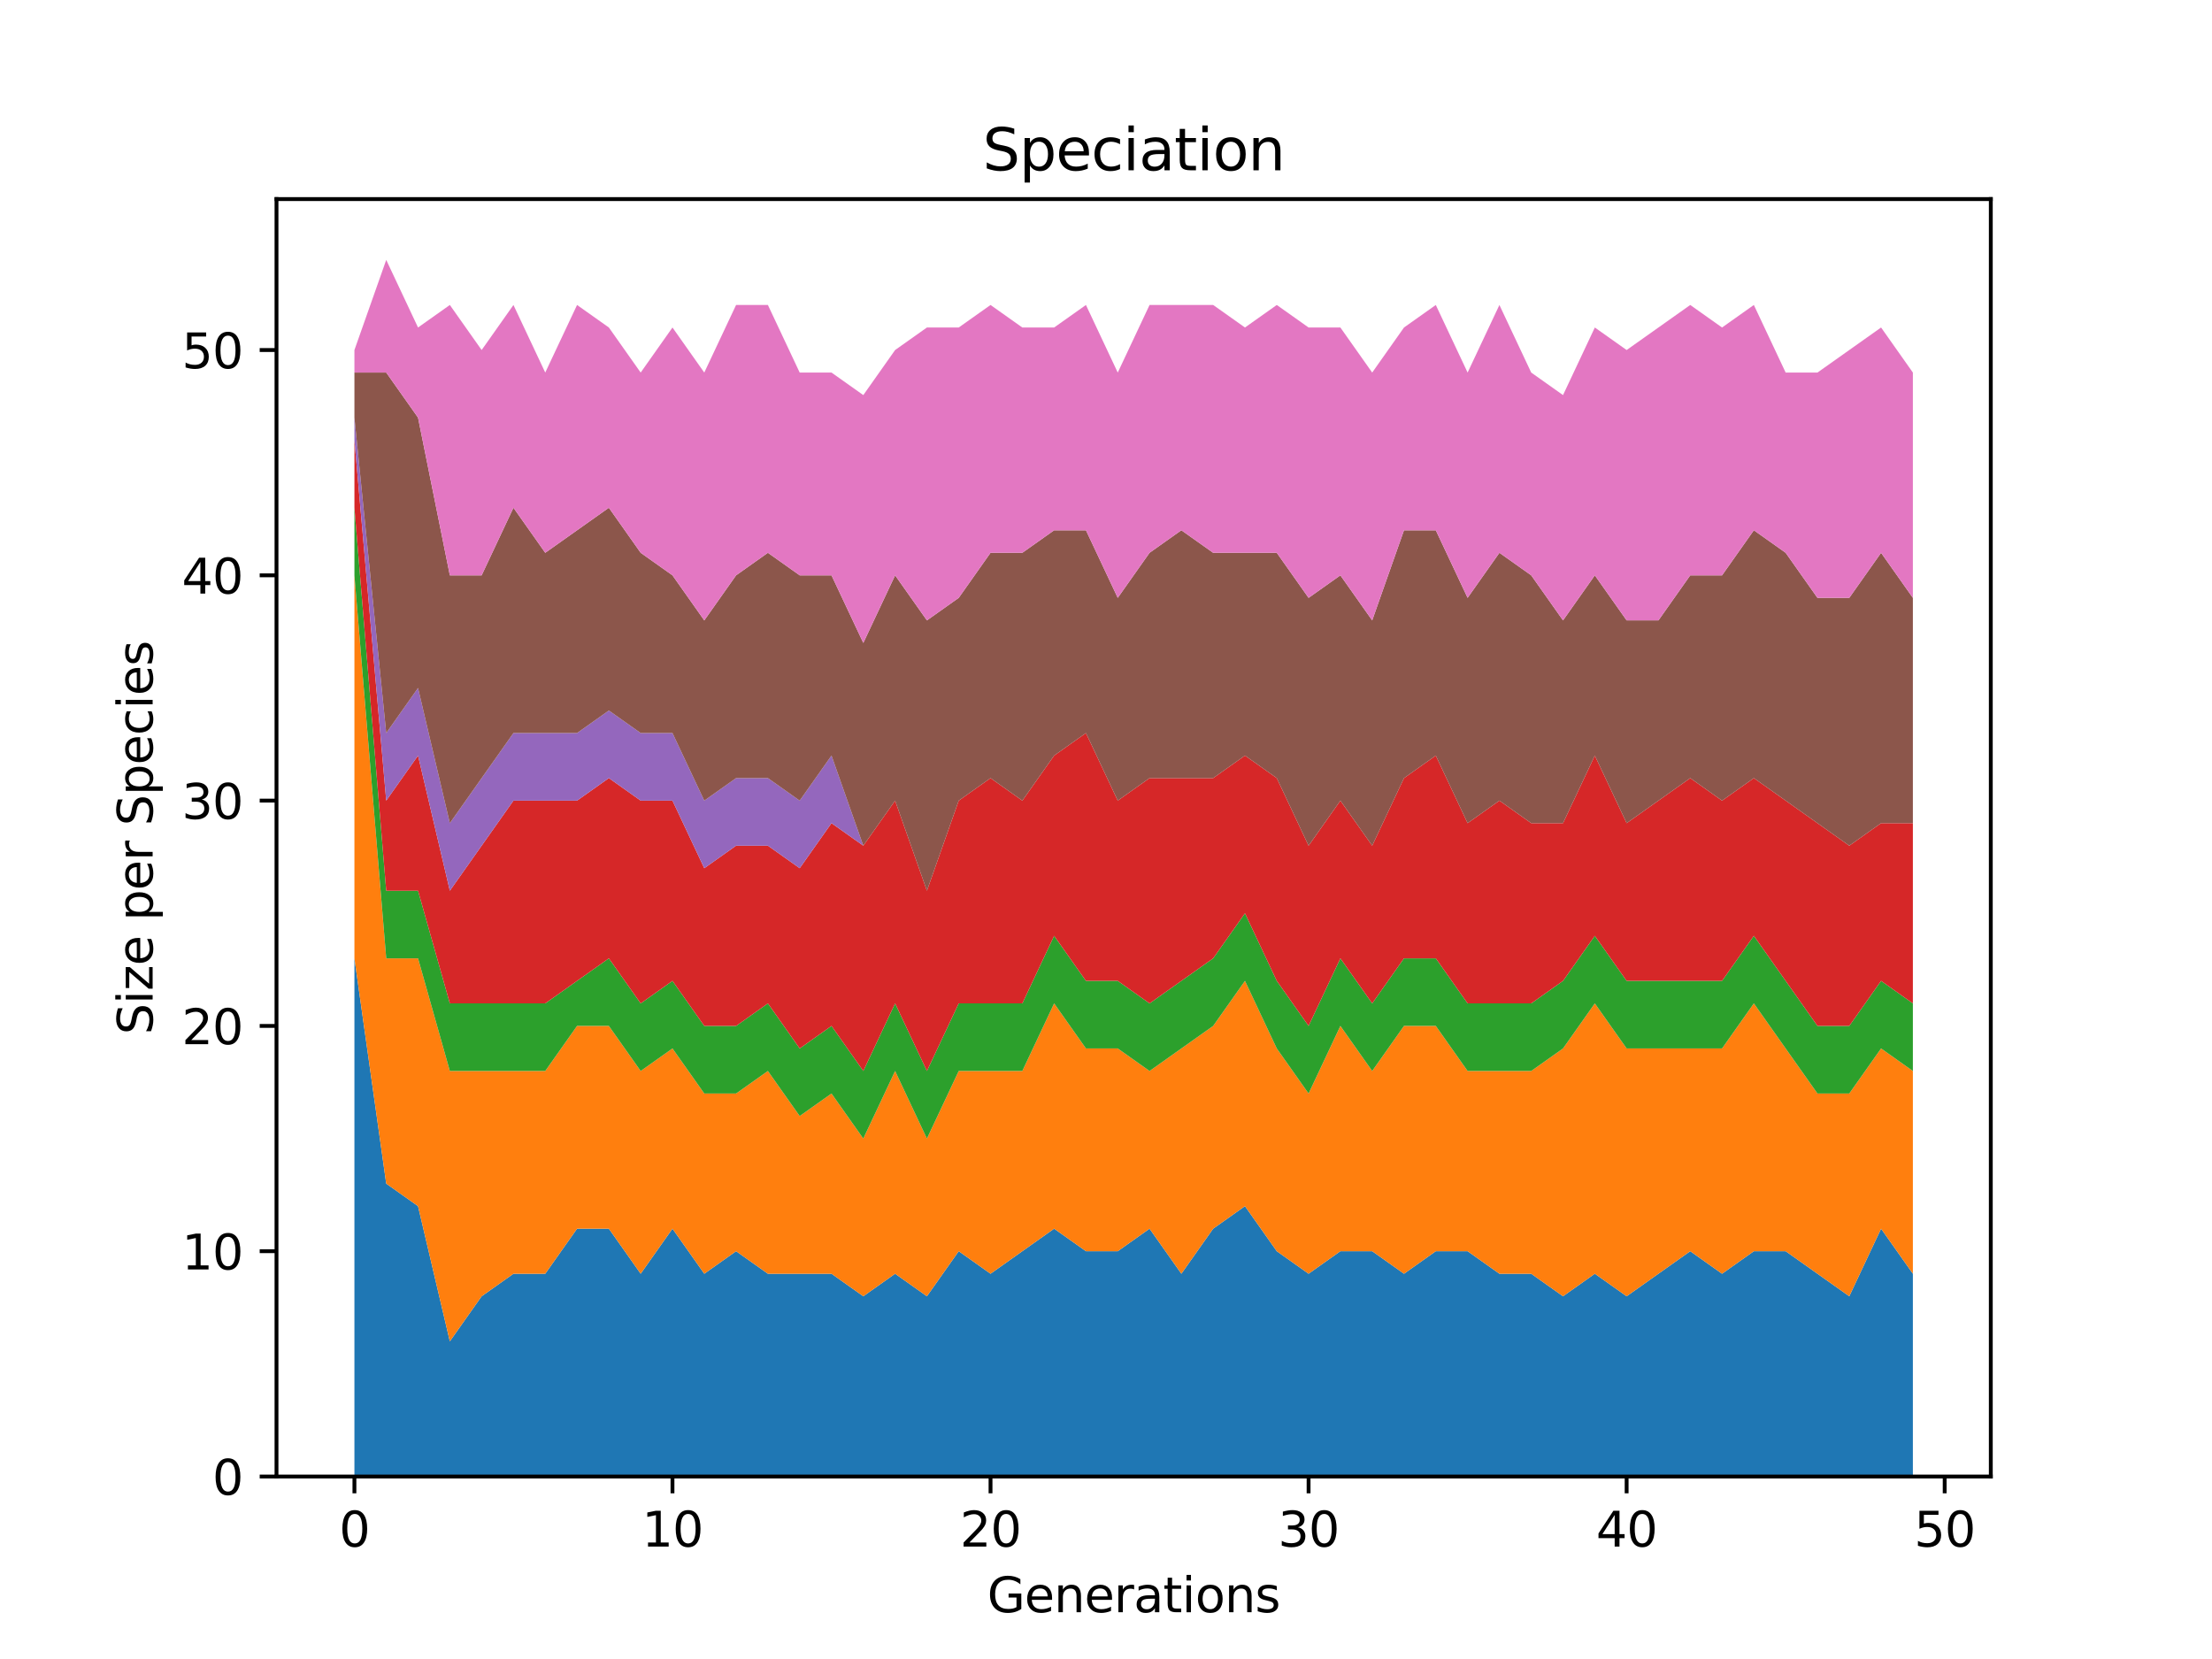 <?xml version="1.0" encoding="utf-8" standalone="no"?>
<!DOCTYPE svg PUBLIC "-//W3C//DTD SVG 1.1//EN"
  "http://www.w3.org/Graphics/SVG/1.1/DTD/svg11.dtd">
<svg height="345.6pt" version="1.1" viewBox="0 0 460.8 345.6" width="460.8pt" xmlns="http://www.w3.org/2000/svg" xmlns:xlink="http://www.w3.org/1999/xlink">
 <defs>
  <style type="text/css">*{stroke-linecap:butt;stroke-linejoin:round;}</style>
 </defs>
 <g id="figure_1">
  <g id="patch_1">
   <path d="M 0 345.6 
L 460.8 345.6 
L 460.8 0 
L 0 0 
z
" style="fill:#ffffff;"/>
  </g>
  <g id="axes_1">
   <g id="patch_2">
    <path d="M 57.6 307.584 
L 414.72 307.584 
L 414.72 41.472 
L 57.6 41.472 
z
" style="fill:#ffffff;"/>
   </g>
   <g id="PolyCollection_1">
    <path clip-path="url(#p311fd3008f)" d="M 73.833 199.637 
L 73.833 307.584 
L 80.458 307.584 
L 87.084 307.584 
L 93.71 307.584 
L 100.335 307.584 
L 106.961 307.584 
L 113.586 307.584 
L 120.212 307.584 
L 126.838 307.584 
L 133.463 307.584 
L 140.089 307.584 
L 146.714 307.584 
L 153.34 307.584 
L 159.966 307.584 
L 166.591 307.584 
L 173.217 307.584 
L 179.842 307.584 
L 186.468 307.584 
L 193.094 307.584 
L 199.719 307.584 
L 206.345 307.584 
L 212.97 307.584 
L 219.596 307.584 
L 226.222 307.584 
L 232.847 307.584 
L 239.473 307.584 
L 246.098 307.584 
L 252.724 307.584 
L 259.35 307.584 
L 265.975 307.584 
L 272.601 307.584 
L 279.226 307.584 
L 285.852 307.584 
L 292.478 307.584 
L 299.103 307.584 
L 305.729 307.584 
L 312.354 307.584 
L 318.98 307.584 
L 325.606 307.584 
L 332.231 307.584 
L 338.857 307.584 
L 345.482 307.584 
L 352.108 307.584 
L 358.734 307.584 
L 365.359 307.584 
L 371.985 307.584 
L 378.61 307.584 
L 385.236 307.584 
L 391.862 307.584 
L 398.487 307.584 
L 398.487 265.344 
L 398.487 265.344 
L 391.862 255.957 
L 385.236 270.037 
L 378.61 265.344 
L 371.985 260.651 
L 365.359 260.651 
L 358.734 265.344 
L 352.108 260.651 
L 345.482 265.344 
L 338.857 270.037 
L 332.231 265.344 
L 325.606 270.037 
L 318.98 265.344 
L 312.354 265.344 
L 305.729 260.651 
L 299.103 260.651 
L 292.478 265.344 
L 285.852 260.651 
L 279.226 260.651 
L 272.601 265.344 
L 265.975 260.651 
L 259.35 251.264 
L 252.724 255.957 
L 246.098 265.344 
L 239.473 255.957 
L 232.847 260.651 
L 226.222 260.651 
L 219.596 255.957 
L 212.97 260.651 
L 206.345 265.344 
L 199.719 260.651 
L 193.094 270.037 
L 186.468 265.344 
L 179.842 270.037 
L 173.217 265.344 
L 166.591 265.344 
L 159.966 265.344 
L 153.34 260.651 
L 146.714 265.344 
L 140.089 255.957 
L 133.463 265.344 
L 126.838 255.957 
L 120.212 255.957 
L 113.586 265.344 
L 106.961 265.344 
L 100.335 270.037 
L 93.71 279.424 
L 87.084 251.264 
L 80.458 246.571 
L 73.833 199.637 
z
" style="fill:#1f77b4;"/>
   </g>
   <g id="PolyCollection_2">
    <path clip-path="url(#p311fd3008f)" d="M 73.833 119.851 
L 73.833 199.637 
L 80.458 246.571 
L 87.084 251.264 
L 93.71 279.424 
L 100.335 270.037 
L 106.961 265.344 
L 113.586 265.344 
L 120.212 255.957 
L 126.838 255.957 
L 133.463 265.344 
L 140.089 255.957 
L 146.714 265.344 
L 153.34 260.651 
L 159.966 265.344 
L 166.591 265.344 
L 173.217 265.344 
L 179.842 270.037 
L 186.468 265.344 
L 193.094 270.037 
L 199.719 260.651 
L 206.345 265.344 
L 212.97 260.651 
L 219.596 255.957 
L 226.222 260.651 
L 232.847 260.651 
L 239.473 255.957 
L 246.098 265.344 
L 252.724 255.957 
L 259.35 251.264 
L 265.975 260.651 
L 272.601 265.344 
L 279.226 260.651 
L 285.852 260.651 
L 292.478 265.344 
L 299.103 260.651 
L 305.729 260.651 
L 312.354 265.344 
L 318.98 265.344 
L 325.606 270.037 
L 332.231 265.344 
L 338.857 270.037 
L 345.482 265.344 
L 352.108 260.651 
L 358.734 265.344 
L 365.359 260.651 
L 371.985 260.651 
L 378.61 265.344 
L 385.236 270.037 
L 391.862 255.957 
L 398.487 265.344 
L 398.487 223.104 
L 398.487 223.104 
L 391.862 218.411 
L 385.236 227.797 
L 378.61 227.797 
L 371.985 218.411 
L 365.359 209.024 
L 358.734 218.411 
L 352.108 218.411 
L 345.482 218.411 
L 338.857 218.411 
L 332.231 209.024 
L 325.606 218.411 
L 318.98 223.104 
L 312.354 223.104 
L 305.729 223.104 
L 299.103 213.717 
L 292.478 213.717 
L 285.852 223.104 
L 279.226 213.717 
L 272.601 227.797 
L 265.975 218.411 
L 259.35 204.331 
L 252.724 213.717 
L 246.098 218.411 
L 239.473 223.104 
L 232.847 218.411 
L 226.222 218.411 
L 219.596 209.024 
L 212.97 223.104 
L 206.345 223.104 
L 199.719 223.104 
L 193.094 237.184 
L 186.468 223.104 
L 179.842 237.184 
L 173.217 227.797 
L 166.591 232.491 
L 159.966 223.104 
L 153.34 227.797 
L 146.714 227.797 
L 140.089 218.411 
L 133.463 223.104 
L 126.838 213.717 
L 120.212 213.717 
L 113.586 223.104 
L 106.961 223.104 
L 100.335 223.104 
L 93.71 223.104 
L 87.084 199.637 
L 80.458 199.637 
L 73.833 119.851 
z
" style="fill:#ff7f0e;"/>
   </g>
   <g id="PolyCollection_3">
    <path clip-path="url(#p311fd3008f)" d="M 73.833 105.771 
L 73.833 119.851 
L 80.458 199.637 
L 87.084 199.637 
L 93.71 223.104 
L 100.335 223.104 
L 106.961 223.104 
L 113.586 223.104 
L 120.212 213.717 
L 126.838 213.717 
L 133.463 223.104 
L 140.089 218.411 
L 146.714 227.797 
L 153.34 227.797 
L 159.966 223.104 
L 166.591 232.491 
L 173.217 227.797 
L 179.842 237.184 
L 186.468 223.104 
L 193.094 237.184 
L 199.719 223.104 
L 206.345 223.104 
L 212.97 223.104 
L 219.596 209.024 
L 226.222 218.411 
L 232.847 218.411 
L 239.473 223.104 
L 246.098 218.411 
L 252.724 213.717 
L 259.35 204.331 
L 265.975 218.411 
L 272.601 227.797 
L 279.226 213.717 
L 285.852 223.104 
L 292.478 213.717 
L 299.103 213.717 
L 305.729 223.104 
L 312.354 223.104 
L 318.98 223.104 
L 325.606 218.411 
L 332.231 209.024 
L 338.857 218.411 
L 345.482 218.411 
L 352.108 218.411 
L 358.734 218.411 
L 365.359 209.024 
L 371.985 218.411 
L 378.61 227.797 
L 385.236 227.797 
L 391.862 218.411 
L 398.487 223.104 
L 398.487 209.024 
L 398.487 209.024 
L 391.862 204.331 
L 385.236 213.717 
L 378.61 213.717 
L 371.985 204.331 
L 365.359 194.944 
L 358.734 204.331 
L 352.108 204.331 
L 345.482 204.331 
L 338.857 204.331 
L 332.231 194.944 
L 325.606 204.331 
L 318.98 209.024 
L 312.354 209.024 
L 305.729 209.024 
L 299.103 199.637 
L 292.478 199.637 
L 285.852 209.024 
L 279.226 199.637 
L 272.601 213.717 
L 265.975 204.331 
L 259.35 190.251 
L 252.724 199.637 
L 246.098 204.331 
L 239.473 209.024 
L 232.847 204.331 
L 226.222 204.331 
L 219.596 194.944 
L 212.97 209.024 
L 206.345 209.024 
L 199.719 209.024 
L 193.094 223.104 
L 186.468 209.024 
L 179.842 223.104 
L 173.217 213.717 
L 166.591 218.411 
L 159.966 209.024 
L 153.34 213.717 
L 146.714 213.717 
L 140.089 204.331 
L 133.463 209.024 
L 126.838 199.637 
L 120.212 204.331 
L 113.586 209.024 
L 106.961 209.024 
L 100.335 209.024 
L 93.71 209.024 
L 87.084 185.557 
L 80.458 185.557 
L 73.833 105.771 
z
" style="fill:#2ca02c;"/>
   </g>
   <g id="PolyCollection_4">
    <path clip-path="url(#p311fd3008f)" d="M 73.833 91.691 
L 73.833 105.771 
L 80.458 185.557 
L 87.084 185.557 
L 93.71 209.024 
L 100.335 209.024 
L 106.961 209.024 
L 113.586 209.024 
L 120.212 204.331 
L 126.838 199.637 
L 133.463 209.024 
L 140.089 204.331 
L 146.714 213.717 
L 153.34 213.717 
L 159.966 209.024 
L 166.591 218.411 
L 173.217 213.717 
L 179.842 223.104 
L 186.468 209.024 
L 193.094 223.104 
L 199.719 209.024 
L 206.345 209.024 
L 212.97 209.024 
L 219.596 194.944 
L 226.222 204.331 
L 232.847 204.331 
L 239.473 209.024 
L 246.098 204.331 
L 252.724 199.637 
L 259.35 190.251 
L 265.975 204.331 
L 272.601 213.717 
L 279.226 199.637 
L 285.852 209.024 
L 292.478 199.637 
L 299.103 199.637 
L 305.729 209.024 
L 312.354 209.024 
L 318.98 209.024 
L 325.606 204.331 
L 332.231 194.944 
L 338.857 204.331 
L 345.482 204.331 
L 352.108 204.331 
L 358.734 204.331 
L 365.359 194.944 
L 371.985 204.331 
L 378.61 213.717 
L 385.236 213.717 
L 391.862 204.331 
L 398.487 209.024 
L 398.487 171.477 
L 398.487 171.477 
L 391.862 171.477 
L 385.236 176.171 
L 378.61 171.477 
L 371.985 166.784 
L 365.359 162.091 
L 358.734 166.784 
L 352.108 162.091 
L 345.482 166.784 
L 338.857 171.477 
L 332.231 157.397 
L 325.606 171.477 
L 318.98 171.477 
L 312.354 166.784 
L 305.729 171.477 
L 299.103 157.397 
L 292.478 162.091 
L 285.852 176.171 
L 279.226 166.784 
L 272.601 176.171 
L 265.975 162.091 
L 259.35 157.397 
L 252.724 162.091 
L 246.098 162.091 
L 239.473 162.091 
L 232.847 166.784 
L 226.222 152.704 
L 219.596 157.397 
L 212.97 166.784 
L 206.345 162.091 
L 199.719 166.784 
L 193.094 185.557 
L 186.468 166.784 
L 179.842 176.171 
L 173.217 171.477 
L 166.591 180.864 
L 159.966 176.171 
L 153.34 176.171 
L 146.714 180.864 
L 140.089 166.784 
L 133.463 166.784 
L 126.838 162.091 
L 120.212 166.784 
L 113.586 166.784 
L 106.961 166.784 
L 100.335 176.171 
L 93.71 185.557 
L 87.084 157.397 
L 80.458 166.784 
L 73.833 91.691 
z
" style="fill:#d62728;"/>
   </g>
   <g id="PolyCollection_5">
    <path clip-path="url(#p311fd3008f)" d="M 73.833 86.997 
L 73.833 91.691 
L 80.458 166.784 
L 87.084 157.397 
L 93.71 185.557 
L 100.335 176.171 
L 106.961 166.784 
L 113.586 166.784 
L 120.212 166.784 
L 126.838 162.091 
L 133.463 166.784 
L 140.089 166.784 
L 146.714 180.864 
L 153.34 176.171 
L 159.966 176.171 
L 166.591 180.864 
L 173.217 171.477 
L 179.842 176.171 
L 186.468 166.784 
L 193.094 185.557 
L 199.719 166.784 
L 206.345 162.091 
L 212.97 166.784 
L 219.596 157.397 
L 226.222 152.704 
L 232.847 166.784 
L 239.473 162.091 
L 246.098 162.091 
L 252.724 162.091 
L 259.35 157.397 
L 265.975 162.091 
L 272.601 176.171 
L 279.226 166.784 
L 285.852 176.171 
L 292.478 162.091 
L 299.103 157.397 
L 305.729 171.477 
L 312.354 166.784 
L 318.98 171.477 
L 325.606 171.477 
L 332.231 157.397 
L 338.857 171.477 
L 345.482 166.784 
L 352.108 162.091 
L 358.734 166.784 
L 365.359 162.091 
L 371.985 166.784 
L 378.61 171.477 
L 385.236 176.171 
L 391.862 171.477 
L 398.487 171.477 
L 398.487 171.477 
L 398.487 171.477 
L 391.862 171.477 
L 385.236 176.171 
L 378.61 171.477 
L 371.985 166.784 
L 365.359 162.091 
L 358.734 166.784 
L 352.108 162.091 
L 345.482 166.784 
L 338.857 171.477 
L 332.231 157.397 
L 325.606 171.477 
L 318.98 171.477 
L 312.354 166.784 
L 305.729 171.477 
L 299.103 157.397 
L 292.478 162.091 
L 285.852 176.171 
L 279.226 166.784 
L 272.601 176.171 
L 265.975 162.091 
L 259.35 157.397 
L 252.724 162.091 
L 246.098 162.091 
L 239.473 162.091 
L 232.847 166.784 
L 226.222 152.704 
L 219.596 157.397 
L 212.97 166.784 
L 206.345 162.091 
L 199.719 166.784 
L 193.094 185.557 
L 186.468 166.784 
L 179.842 176.171 
L 173.217 157.397 
L 166.591 166.784 
L 159.966 162.091 
L 153.34 162.091 
L 146.714 166.784 
L 140.089 152.704 
L 133.463 152.704 
L 126.838 148.011 
L 120.212 152.704 
L 113.586 152.704 
L 106.961 152.704 
L 100.335 162.091 
L 93.71 171.477 
L 87.084 143.317 
L 80.458 152.704 
L 73.833 86.997 
z
" style="fill:#9467bd;"/>
   </g>
   <g id="PolyCollection_6">
    <path clip-path="url(#p311fd3008f)" d="M 73.833 77.611 
L 73.833 86.997 
L 80.458 152.704 
L 87.084 143.317 
L 93.71 171.477 
L 100.335 162.091 
L 106.961 152.704 
L 113.586 152.704 
L 120.212 152.704 
L 126.838 148.011 
L 133.463 152.704 
L 140.089 152.704 
L 146.714 166.784 
L 153.34 162.091 
L 159.966 162.091 
L 166.591 166.784 
L 173.217 157.397 
L 179.842 176.171 
L 186.468 166.784 
L 193.094 185.557 
L 199.719 166.784 
L 206.345 162.091 
L 212.97 166.784 
L 219.596 157.397 
L 226.222 152.704 
L 232.847 166.784 
L 239.473 162.091 
L 246.098 162.091 
L 252.724 162.091 
L 259.35 157.397 
L 265.975 162.091 
L 272.601 176.171 
L 279.226 166.784 
L 285.852 176.171 
L 292.478 162.091 
L 299.103 157.397 
L 305.729 171.477 
L 312.354 166.784 
L 318.98 171.477 
L 325.606 171.477 
L 332.231 157.397 
L 338.857 171.477 
L 345.482 166.784 
L 352.108 162.091 
L 358.734 166.784 
L 365.359 162.091 
L 371.985 166.784 
L 378.61 171.477 
L 385.236 176.171 
L 391.862 171.477 
L 398.487 171.477 
L 398.487 124.544 
L 398.487 124.544 
L 391.862 115.157 
L 385.236 124.544 
L 378.61 124.544 
L 371.985 115.157 
L 365.359 110.464 
L 358.734 119.851 
L 352.108 119.851 
L 345.482 129.237 
L 338.857 129.237 
L 332.231 119.851 
L 325.606 129.237 
L 318.98 119.851 
L 312.354 115.157 
L 305.729 124.544 
L 299.103 110.464 
L 292.478 110.464 
L 285.852 129.237 
L 279.226 119.851 
L 272.601 124.544 
L 265.975 115.157 
L 259.35 115.157 
L 252.724 115.157 
L 246.098 110.464 
L 239.473 115.157 
L 232.847 124.544 
L 226.222 110.464 
L 219.596 110.464 
L 212.97 115.157 
L 206.345 115.157 
L 199.719 124.544 
L 193.094 129.237 
L 186.468 119.851 
L 179.842 133.931 
L 173.217 119.851 
L 166.591 119.851 
L 159.966 115.157 
L 153.34 119.851 
L 146.714 129.237 
L 140.089 119.851 
L 133.463 115.157 
L 126.838 105.771 
L 120.212 110.464 
L 113.586 115.157 
L 106.961 105.771 
L 100.335 119.851 
L 93.71 119.851 
L 87.084 86.997 
L 80.458 77.611 
L 73.833 77.611 
z
" style="fill:#8c564b;"/>
   </g>
   <g id="PolyCollection_7">
    <path clip-path="url(#p311fd3008f)" d="M 73.833 72.917 
L 73.833 77.611 
L 80.458 77.611 
L 87.084 86.997 
L 93.71 119.851 
L 100.335 119.851 
L 106.961 105.771 
L 113.586 115.157 
L 120.212 110.464 
L 126.838 105.771 
L 133.463 115.157 
L 140.089 119.851 
L 146.714 129.237 
L 153.34 119.851 
L 159.966 115.157 
L 166.591 119.851 
L 173.217 119.851 
L 179.842 133.931 
L 186.468 119.851 
L 193.094 129.237 
L 199.719 124.544 
L 206.345 115.157 
L 212.97 115.157 
L 219.596 110.464 
L 226.222 110.464 
L 232.847 124.544 
L 239.473 115.157 
L 246.098 110.464 
L 252.724 115.157 
L 259.35 115.157 
L 265.975 115.157 
L 272.601 124.544 
L 279.226 119.851 
L 285.852 129.237 
L 292.478 110.464 
L 299.103 110.464 
L 305.729 124.544 
L 312.354 115.157 
L 318.98 119.851 
L 325.606 129.237 
L 332.231 119.851 
L 338.857 129.237 
L 345.482 129.237 
L 352.108 119.851 
L 358.734 119.851 
L 365.359 110.464 
L 371.985 115.157 
L 378.61 124.544 
L 385.236 124.544 
L 391.862 115.157 
L 398.487 124.544 
L 398.487 77.611 
L 398.487 77.611 
L 391.862 68.224 
L 385.236 72.917 
L 378.61 77.611 
L 371.985 77.611 
L 365.359 63.531 
L 358.734 68.224 
L 352.108 63.531 
L 345.482 68.224 
L 338.857 72.917 
L 332.231 68.224 
L 325.606 82.304 
L 318.98 77.611 
L 312.354 63.531 
L 305.729 77.611 
L 299.103 63.531 
L 292.478 68.224 
L 285.852 77.611 
L 279.226 68.224 
L 272.601 68.224 
L 265.975 63.531 
L 259.35 68.224 
L 252.724 63.531 
L 246.098 63.531 
L 239.473 63.531 
L 232.847 77.611 
L 226.222 63.531 
L 219.596 68.224 
L 212.97 68.224 
L 206.345 63.531 
L 199.719 68.224 
L 193.094 68.224 
L 186.468 72.917 
L 179.842 82.304 
L 173.217 77.611 
L 166.591 77.611 
L 159.966 63.531 
L 153.34 63.531 
L 146.714 77.611 
L 140.089 68.224 
L 133.463 77.611 
L 126.838 68.224 
L 120.212 63.531 
L 113.586 77.611 
L 106.961 63.531 
L 100.335 72.917 
L 93.71 63.531 
L 87.084 68.224 
L 80.458 54.144 
L 73.833 72.917 
z
" style="fill:#e377c2;"/>
   </g>
   <g id="matplotlib.axis_1">
    <g id="xtick_1">
     <g id="line2d_1">
      <defs>
       <path d="M 0 0 
L 0 3.5 
" id="m0f79e87923" style="stroke:#000000;stroke-width:0.8;"/>
      </defs>
      <g>
       <use style="stroke:#000000;stroke-width:0.8;" x="73.833" xlink:href="#m0f79e87923" y="307.584"/>
      </g>
     </g>
     <g id="text_1">
      <!-- 0 -->
      <g transform="translate(70.651 322.182)scale(0.1 -0.1)">
       <defs>
        <path d="M 2034 4250 
Q 1547 4250 1301 3770 
Q 1056 3291 1056 2328 
Q 1056 1369 1301 889 
Q 1547 409 2034 409 
Q 2525 409 2770 889 
Q 3016 1369 3016 2328 
Q 3016 3291 2770 3770 
Q 2525 4250 2034 4250 
z
M 2034 4750 
Q 2819 4750 3233 4129 
Q 3647 3509 3647 2328 
Q 3647 1150 3233 529 
Q 2819 -91 2034 -91 
Q 1250 -91 836 529 
Q 422 1150 422 2328 
Q 422 3509 836 4129 
Q 1250 4750 2034 4750 
z
" id="DejaVuSans-30" transform="scale(0.016)"/>
       </defs>
       <use xlink:href="#DejaVuSans-30"/>
      </g>
     </g>
    </g>
    <g id="xtick_2">
     <g id="line2d_2">
      <g>
       <use style="stroke:#000000;stroke-width:0.8;" x="140.089" xlink:href="#m0f79e87923" y="307.584"/>
      </g>
     </g>
     <g id="text_2">
      <!-- 10 -->
      <g transform="translate(133.726 322.182)scale(0.1 -0.1)">
       <defs>
        <path d="M 794 531 
L 1825 531 
L 1825 4091 
L 703 3866 
L 703 4441 
L 1819 4666 
L 2450 4666 
L 2450 531 
L 3481 531 
L 3481 0 
L 794 0 
L 794 531 
z
" id="DejaVuSans-31" transform="scale(0.016)"/>
       </defs>
       <use xlink:href="#DejaVuSans-31"/>
       <use x="63.623" xlink:href="#DejaVuSans-30"/>
      </g>
     </g>
    </g>
    <g id="xtick_3">
     <g id="line2d_3">
      <g>
       <use style="stroke:#000000;stroke-width:0.8;" x="206.345" xlink:href="#m0f79e87923" y="307.584"/>
      </g>
     </g>
     <g id="text_3">
      <!-- 20 -->
      <g transform="translate(199.982 322.182)scale(0.1 -0.1)">
       <defs>
        <path d="M 1228 531 
L 3431 531 
L 3431 0 
L 469 0 
L 469 531 
Q 828 903 1448 1529 
Q 2069 2156 2228 2338 
Q 2531 2678 2651 2914 
Q 2772 3150 2772 3378 
Q 2772 3750 2511 3984 
Q 2250 4219 1831 4219 
Q 1534 4219 1204 4116 
Q 875 4013 500 3803 
L 500 4441 
Q 881 4594 1212 4672 
Q 1544 4750 1819 4750 
Q 2544 4750 2975 4387 
Q 3406 4025 3406 3419 
Q 3406 3131 3298 2873 
Q 3191 2616 2906 2266 
Q 2828 2175 2409 1742 
Q 1991 1309 1228 531 
z
" id="DejaVuSans-32" transform="scale(0.016)"/>
       </defs>
       <use xlink:href="#DejaVuSans-32"/>
       <use x="63.623" xlink:href="#DejaVuSans-30"/>
      </g>
     </g>
    </g>
    <g id="xtick_4">
     <g id="line2d_4">
      <g>
       <use style="stroke:#000000;stroke-width:0.8;" x="272.601" xlink:href="#m0f79e87923" y="307.584"/>
      </g>
     </g>
     <g id="text_4">
      <!-- 30 -->
      <g transform="translate(266.238 322.182)scale(0.1 -0.1)">
       <defs>
        <path d="M 2597 2516 
Q 3050 2419 3304 2112 
Q 3559 1806 3559 1356 
Q 3559 666 3084 287 
Q 2609 -91 1734 -91 
Q 1441 -91 1130 -33 
Q 819 25 488 141 
L 488 750 
Q 750 597 1062 519 
Q 1375 441 1716 441 
Q 2309 441 2620 675 
Q 2931 909 2931 1356 
Q 2931 1769 2642 2001 
Q 2353 2234 1838 2234 
L 1294 2234 
L 1294 2753 
L 1863 2753 
Q 2328 2753 2575 2939 
Q 2822 3125 2822 3475 
Q 2822 3834 2567 4026 
Q 2313 4219 1838 4219 
Q 1578 4219 1281 4162 
Q 984 4106 628 3988 
L 628 4550 
Q 988 4650 1302 4700 
Q 1616 4750 1894 4750 
Q 2613 4750 3031 4423 
Q 3450 4097 3450 3541 
Q 3450 3153 3228 2886 
Q 3006 2619 2597 2516 
z
" id="DejaVuSans-33" transform="scale(0.016)"/>
       </defs>
       <use xlink:href="#DejaVuSans-33"/>
       <use x="63.623" xlink:href="#DejaVuSans-30"/>
      </g>
     </g>
    </g>
    <g id="xtick_5">
     <g id="line2d_5">
      <g>
       <use style="stroke:#000000;stroke-width:0.8;" x="338.857" xlink:href="#m0f79e87923" y="307.584"/>
      </g>
     </g>
     <g id="text_5">
      <!-- 40 -->
      <g transform="translate(332.494 322.182)scale(0.1 -0.1)">
       <defs>
        <path d="M 2419 4116 
L 825 1625 
L 2419 1625 
L 2419 4116 
z
M 2253 4666 
L 3047 4666 
L 3047 1625 
L 3713 1625 
L 3713 1100 
L 3047 1100 
L 3047 0 
L 2419 0 
L 2419 1100 
L 313 1100 
L 313 1709 
L 2253 4666 
z
" id="DejaVuSans-34" transform="scale(0.016)"/>
       </defs>
       <use xlink:href="#DejaVuSans-34"/>
       <use x="63.623" xlink:href="#DejaVuSans-30"/>
      </g>
     </g>
    </g>
    <g id="xtick_6">
     <g id="line2d_6">
      <g>
       <use style="stroke:#000000;stroke-width:0.8;" x="405.113" xlink:href="#m0f79e87923" y="307.584"/>
      </g>
     </g>
     <g id="text_6">
      <!-- 50 -->
      <g transform="translate(398.75 322.182)scale(0.1 -0.1)">
       <defs>
        <path d="M 691 4666 
L 3169 4666 
L 3169 4134 
L 1269 4134 
L 1269 2991 
Q 1406 3038 1543 3061 
Q 1681 3084 1819 3084 
Q 2600 3084 3056 2656 
Q 3513 2228 3513 1497 
Q 3513 744 3044 326 
Q 2575 -91 1722 -91 
Q 1428 -91 1123 -41 
Q 819 9 494 109 
L 494 744 
Q 775 591 1075 516 
Q 1375 441 1709 441 
Q 2250 441 2565 725 
Q 2881 1009 2881 1497 
Q 2881 1984 2565 2268 
Q 2250 2553 1709 2553 
Q 1456 2553 1204 2497 
Q 953 2441 691 2322 
L 691 4666 
z
" id="DejaVuSans-35" transform="scale(0.016)"/>
       </defs>
       <use xlink:href="#DejaVuSans-35"/>
       <use x="63.623" xlink:href="#DejaVuSans-30"/>
      </g>
     </g>
    </g>
    <g id="text_7">
     <!-- Generations -->
     <g transform="translate(205.662 335.861)scale(0.1 -0.1)">
      <defs>
       <path d="M 3809 666 
L 3809 1919 
L 2778 1919 
L 2778 2438 
L 4434 2438 
L 4434 434 
Q 4069 175 3628 42 
Q 3188 -91 2688 -91 
Q 1594 -91 976 548 
Q 359 1188 359 2328 
Q 359 3472 976 4111 
Q 1594 4750 2688 4750 
Q 3144 4750 3555 4637 
Q 3966 4525 4313 4306 
L 4313 3634 
Q 3963 3931 3569 4081 
Q 3175 4231 2741 4231 
Q 1884 4231 1454 3753 
Q 1025 3275 1025 2328 
Q 1025 1384 1454 906 
Q 1884 428 2741 428 
Q 3075 428 3337 486 
Q 3600 544 3809 666 
z
" id="DejaVuSans-47" transform="scale(0.016)"/>
       <path d="M 3597 1894 
L 3597 1613 
L 953 1613 
Q 991 1019 1311 708 
Q 1631 397 2203 397 
Q 2534 397 2845 478 
Q 3156 559 3463 722 
L 3463 178 
Q 3153 47 2828 -22 
Q 2503 -91 2169 -91 
Q 1331 -91 842 396 
Q 353 884 353 1716 
Q 353 2575 817 3079 
Q 1281 3584 2069 3584 
Q 2775 3584 3186 3129 
Q 3597 2675 3597 1894 
z
M 3022 2063 
Q 3016 2534 2758 2815 
Q 2500 3097 2075 3097 
Q 1594 3097 1305 2825 
Q 1016 2553 972 2059 
L 3022 2063 
z
" id="DejaVuSans-65" transform="scale(0.016)"/>
       <path d="M 3513 2113 
L 3513 0 
L 2938 0 
L 2938 2094 
Q 2938 2591 2744 2837 
Q 2550 3084 2163 3084 
Q 1697 3084 1428 2787 
Q 1159 2491 1159 1978 
L 1159 0 
L 581 0 
L 581 3500 
L 1159 3500 
L 1159 2956 
Q 1366 3272 1645 3428 
Q 1925 3584 2291 3584 
Q 2894 3584 3203 3211 
Q 3513 2838 3513 2113 
z
" id="DejaVuSans-6e" transform="scale(0.016)"/>
       <path d="M 2631 2963 
Q 2534 3019 2420 3045 
Q 2306 3072 2169 3072 
Q 1681 3072 1420 2755 
Q 1159 2438 1159 1844 
L 1159 0 
L 581 0 
L 581 3500 
L 1159 3500 
L 1159 2956 
Q 1341 3275 1631 3429 
Q 1922 3584 2338 3584 
Q 2397 3584 2469 3576 
Q 2541 3569 2628 3553 
L 2631 2963 
z
" id="DejaVuSans-72" transform="scale(0.016)"/>
       <path d="M 2194 1759 
Q 1497 1759 1228 1600 
Q 959 1441 959 1056 
Q 959 750 1161 570 
Q 1363 391 1709 391 
Q 2188 391 2477 730 
Q 2766 1069 2766 1631 
L 2766 1759 
L 2194 1759 
z
M 3341 1997 
L 3341 0 
L 2766 0 
L 2766 531 
Q 2569 213 2275 61 
Q 1981 -91 1556 -91 
Q 1019 -91 701 211 
Q 384 513 384 1019 
Q 384 1609 779 1909 
Q 1175 2209 1959 2209 
L 2766 2209 
L 2766 2266 
Q 2766 2663 2505 2880 
Q 2244 3097 1772 3097 
Q 1472 3097 1187 3025 
Q 903 2953 641 2809 
L 641 3341 
Q 956 3463 1253 3523 
Q 1550 3584 1831 3584 
Q 2591 3584 2966 3190 
Q 3341 2797 3341 1997 
z
" id="DejaVuSans-61" transform="scale(0.016)"/>
       <path d="M 1172 4494 
L 1172 3500 
L 2356 3500 
L 2356 3053 
L 1172 3053 
L 1172 1153 
Q 1172 725 1289 603 
Q 1406 481 1766 481 
L 2356 481 
L 2356 0 
L 1766 0 
Q 1100 0 847 248 
Q 594 497 594 1153 
L 594 3053 
L 172 3053 
L 172 3500 
L 594 3500 
L 594 4494 
L 1172 4494 
z
" id="DejaVuSans-74" transform="scale(0.016)"/>
       <path d="M 603 3500 
L 1178 3500 
L 1178 0 
L 603 0 
L 603 3500 
z
M 603 4863 
L 1178 4863 
L 1178 4134 
L 603 4134 
L 603 4863 
z
" id="DejaVuSans-69" transform="scale(0.016)"/>
       <path d="M 1959 3097 
Q 1497 3097 1228 2736 
Q 959 2375 959 1747 
Q 959 1119 1226 758 
Q 1494 397 1959 397 
Q 2419 397 2687 759 
Q 2956 1122 2956 1747 
Q 2956 2369 2687 2733 
Q 2419 3097 1959 3097 
z
M 1959 3584 
Q 2709 3584 3137 3096 
Q 3566 2609 3566 1747 
Q 3566 888 3137 398 
Q 2709 -91 1959 -91 
Q 1206 -91 779 398 
Q 353 888 353 1747 
Q 353 2609 779 3096 
Q 1206 3584 1959 3584 
z
" id="DejaVuSans-6f" transform="scale(0.016)"/>
       <path d="M 2834 3397 
L 2834 2853 
Q 2591 2978 2328 3040 
Q 2066 3103 1784 3103 
Q 1356 3103 1142 2972 
Q 928 2841 928 2578 
Q 928 2378 1081 2264 
Q 1234 2150 1697 2047 
L 1894 2003 
Q 2506 1872 2764 1633 
Q 3022 1394 3022 966 
Q 3022 478 2636 193 
Q 2250 -91 1575 -91 
Q 1294 -91 989 -36 
Q 684 19 347 128 
L 347 722 
Q 666 556 975 473 
Q 1284 391 1588 391 
Q 1994 391 2212 530 
Q 2431 669 2431 922 
Q 2431 1156 2273 1281 
Q 2116 1406 1581 1522 
L 1381 1569 
Q 847 1681 609 1914 
Q 372 2147 372 2553 
Q 372 3047 722 3315 
Q 1072 3584 1716 3584 
Q 2034 3584 2315 3537 
Q 2597 3491 2834 3397 
z
" id="DejaVuSans-73" transform="scale(0.016)"/>
      </defs>
      <use xlink:href="#DejaVuSans-47"/>
      <use x="77.49" xlink:href="#DejaVuSans-65"/>
      <use x="139.014" xlink:href="#DejaVuSans-6e"/>
      <use x="202.393" xlink:href="#DejaVuSans-65"/>
      <use x="263.916" xlink:href="#DejaVuSans-72"/>
      <use x="305.029" xlink:href="#DejaVuSans-61"/>
      <use x="366.309" xlink:href="#DejaVuSans-74"/>
      <use x="405.518" xlink:href="#DejaVuSans-69"/>
      <use x="433.301" xlink:href="#DejaVuSans-6f"/>
      <use x="494.482" xlink:href="#DejaVuSans-6e"/>
      <use x="557.861" xlink:href="#DejaVuSans-73"/>
     </g>
    </g>
   </g>
   <g id="matplotlib.axis_2">
    <g id="ytick_1">
     <g id="line2d_7">
      <defs>
       <path d="M 0 0 
L -3.5 0 
" id="mdb15f4d9d1" style="stroke:#000000;stroke-width:0.8;"/>
      </defs>
      <g>
       <use style="stroke:#000000;stroke-width:0.8;" x="57.6" xlink:href="#mdb15f4d9d1" y="307.584"/>
      </g>
     </g>
     <g id="text_8">
      <!-- 0 -->
      <g transform="translate(44.237 311.383)scale(0.1 -0.1)">
       <use xlink:href="#DejaVuSans-30"/>
      </g>
     </g>
    </g>
    <g id="ytick_2">
     <g id="line2d_8">
      <g>
       <use style="stroke:#000000;stroke-width:0.8;" x="57.6" xlink:href="#mdb15f4d9d1" y="260.651"/>
      </g>
     </g>
     <g id="text_9">
      <!-- 10 -->
      <g transform="translate(37.875 264.45)scale(0.1 -0.1)">
       <use xlink:href="#DejaVuSans-31"/>
       <use x="63.623" xlink:href="#DejaVuSans-30"/>
      </g>
     </g>
    </g>
    <g id="ytick_3">
     <g id="line2d_9">
      <g>
       <use style="stroke:#000000;stroke-width:0.8;" x="57.6" xlink:href="#mdb15f4d9d1" y="213.717"/>
      </g>
     </g>
     <g id="text_10">
      <!-- 20 -->
      <g transform="translate(37.875 217.517)scale(0.1 -0.1)">
       <use xlink:href="#DejaVuSans-32"/>
       <use x="63.623" xlink:href="#DejaVuSans-30"/>
      </g>
     </g>
    </g>
    <g id="ytick_4">
     <g id="line2d_10">
      <g>
       <use style="stroke:#000000;stroke-width:0.8;" x="57.6" xlink:href="#mdb15f4d9d1" y="166.784"/>
      </g>
     </g>
     <g id="text_11">
      <!-- 30 -->
      <g transform="translate(37.875 170.583)scale(0.1 -0.1)">
       <use xlink:href="#DejaVuSans-33"/>
       <use x="63.623" xlink:href="#DejaVuSans-30"/>
      </g>
     </g>
    </g>
    <g id="ytick_5">
     <g id="line2d_11">
      <g>
       <use style="stroke:#000000;stroke-width:0.8;" x="57.6" xlink:href="#mdb15f4d9d1" y="119.851"/>
      </g>
     </g>
     <g id="text_12">
      <!-- 40 -->
      <g transform="translate(37.875 123.65)scale(0.1 -0.1)">
       <use xlink:href="#DejaVuSans-34"/>
       <use x="63.623" xlink:href="#DejaVuSans-30"/>
      </g>
     </g>
    </g>
    <g id="ytick_6">
     <g id="line2d_12">
      <g>
       <use style="stroke:#000000;stroke-width:0.8;" x="57.6" xlink:href="#mdb15f4d9d1" y="72.917"/>
      </g>
     </g>
     <g id="text_13">
      <!-- 50 -->
      <g transform="translate(37.875 76.717)scale(0.1 -0.1)">
       <use xlink:href="#DejaVuSans-35"/>
       <use x="63.623" xlink:href="#DejaVuSans-30"/>
      </g>
     </g>
    </g>
    <g id="text_14">
     <!-- Size per Species -->
     <g transform="translate(31.795 215.521)rotate(-90)scale(0.1 -0.1)">
      <defs>
       <path d="M 3425 4513 
L 3425 3897 
Q 3066 4069 2747 4153 
Q 2428 4238 2131 4238 
Q 1616 4238 1336 4038 
Q 1056 3838 1056 3469 
Q 1056 3159 1242 3001 
Q 1428 2844 1947 2747 
L 2328 2669 
Q 3034 2534 3370 2195 
Q 3706 1856 3706 1288 
Q 3706 609 3251 259 
Q 2797 -91 1919 -91 
Q 1588 -91 1214 -16 
Q 841 59 441 206 
L 441 856 
Q 825 641 1194 531 
Q 1563 422 1919 422 
Q 2459 422 2753 634 
Q 3047 847 3047 1241 
Q 3047 1584 2836 1778 
Q 2625 1972 2144 2069 
L 1759 2144 
Q 1053 2284 737 2584 
Q 422 2884 422 3419 
Q 422 4038 858 4394 
Q 1294 4750 2059 4750 
Q 2388 4750 2728 4690 
Q 3069 4631 3425 4513 
z
" id="DejaVuSans-53" transform="scale(0.016)"/>
       <path d="M 353 3500 
L 3084 3500 
L 3084 2975 
L 922 459 
L 3084 459 
L 3084 0 
L 275 0 
L 275 525 
L 2438 3041 
L 353 3041 
L 353 3500 
z
" id="DejaVuSans-7a" transform="scale(0.016)"/>
       <path id="DejaVuSans-20" transform="scale(0.016)"/>
       <path d="M 1159 525 
L 1159 -1331 
L 581 -1331 
L 581 3500 
L 1159 3500 
L 1159 2969 
Q 1341 3281 1617 3432 
Q 1894 3584 2278 3584 
Q 2916 3584 3314 3078 
Q 3713 2572 3713 1747 
Q 3713 922 3314 415 
Q 2916 -91 2278 -91 
Q 1894 -91 1617 61 
Q 1341 213 1159 525 
z
M 3116 1747 
Q 3116 2381 2855 2742 
Q 2594 3103 2138 3103 
Q 1681 3103 1420 2742 
Q 1159 2381 1159 1747 
Q 1159 1113 1420 752 
Q 1681 391 2138 391 
Q 2594 391 2855 752 
Q 3116 1113 3116 1747 
z
" id="DejaVuSans-70" transform="scale(0.016)"/>
       <path d="M 3122 3366 
L 3122 2828 
Q 2878 2963 2633 3030 
Q 2388 3097 2138 3097 
Q 1578 3097 1268 2742 
Q 959 2388 959 1747 
Q 959 1106 1268 751 
Q 1578 397 2138 397 
Q 2388 397 2633 464 
Q 2878 531 3122 666 
L 3122 134 
Q 2881 22 2623 -34 
Q 2366 -91 2075 -91 
Q 1284 -91 818 406 
Q 353 903 353 1747 
Q 353 2603 823 3093 
Q 1294 3584 2113 3584 
Q 2378 3584 2631 3529 
Q 2884 3475 3122 3366 
z
" id="DejaVuSans-63" transform="scale(0.016)"/>
      </defs>
      <use xlink:href="#DejaVuSans-53"/>
      <use x="63.477" xlink:href="#DejaVuSans-69"/>
      <use x="91.26" xlink:href="#DejaVuSans-7a"/>
      <use x="143.75" xlink:href="#DejaVuSans-65"/>
      <use x="205.273" xlink:href="#DejaVuSans-20"/>
      <use x="237.061" xlink:href="#DejaVuSans-70"/>
      <use x="300.537" xlink:href="#DejaVuSans-65"/>
      <use x="362.061" xlink:href="#DejaVuSans-72"/>
      <use x="403.174" xlink:href="#DejaVuSans-20"/>
      <use x="434.961" xlink:href="#DejaVuSans-53"/>
      <use x="498.438" xlink:href="#DejaVuSans-70"/>
      <use x="561.914" xlink:href="#DejaVuSans-65"/>
      <use x="623.438" xlink:href="#DejaVuSans-63"/>
      <use x="678.418" xlink:href="#DejaVuSans-69"/>
      <use x="706.201" xlink:href="#DejaVuSans-65"/>
      <use x="767.725" xlink:href="#DejaVuSans-73"/>
     </g>
    </g>
   </g>
   <g id="patch_3">
    <path d="M 57.6 307.584 
L 57.6 41.472 
" style="fill:none;stroke:#000000;stroke-linecap:square;stroke-linejoin:miter;stroke-width:0.8;"/>
   </g>
   <g id="patch_4">
    <path d="M 414.72 307.584 
L 414.72 41.472 
" style="fill:none;stroke:#000000;stroke-linecap:square;stroke-linejoin:miter;stroke-width:0.8;"/>
   </g>
   <g id="patch_5">
    <path d="M 57.6 307.584 
L 414.72 307.584 
" style="fill:none;stroke:#000000;stroke-linecap:square;stroke-linejoin:miter;stroke-width:0.8;"/>
   </g>
   <g id="patch_6">
    <path d="M 57.6 41.472 
L 414.72 41.472 
" style="fill:none;stroke:#000000;stroke-linecap:square;stroke-linejoin:miter;stroke-width:0.8;"/>
   </g>
   <g id="text_15">
    <!-- Speciation -->
    <g transform="translate(204.714 35.472)scale(0.12 -0.12)">
     <use xlink:href="#DejaVuSans-53"/>
     <use x="63.477" xlink:href="#DejaVuSans-70"/>
     <use x="126.953" xlink:href="#DejaVuSans-65"/>
     <use x="188.477" xlink:href="#DejaVuSans-63"/>
     <use x="243.457" xlink:href="#DejaVuSans-69"/>
     <use x="271.24" xlink:href="#DejaVuSans-61"/>
     <use x="332.52" xlink:href="#DejaVuSans-74"/>
     <use x="371.729" xlink:href="#DejaVuSans-69"/>
     <use x="399.512" xlink:href="#DejaVuSans-6f"/>
     <use x="460.693" xlink:href="#DejaVuSans-6e"/>
    </g>
   </g>
  </g>
 </g>
 <defs>
  <clipPath id="p311fd3008f">
   <rect height="266.112" width="357.12" x="57.6" y="41.472"/>
  </clipPath>
 </defs>
</svg>

